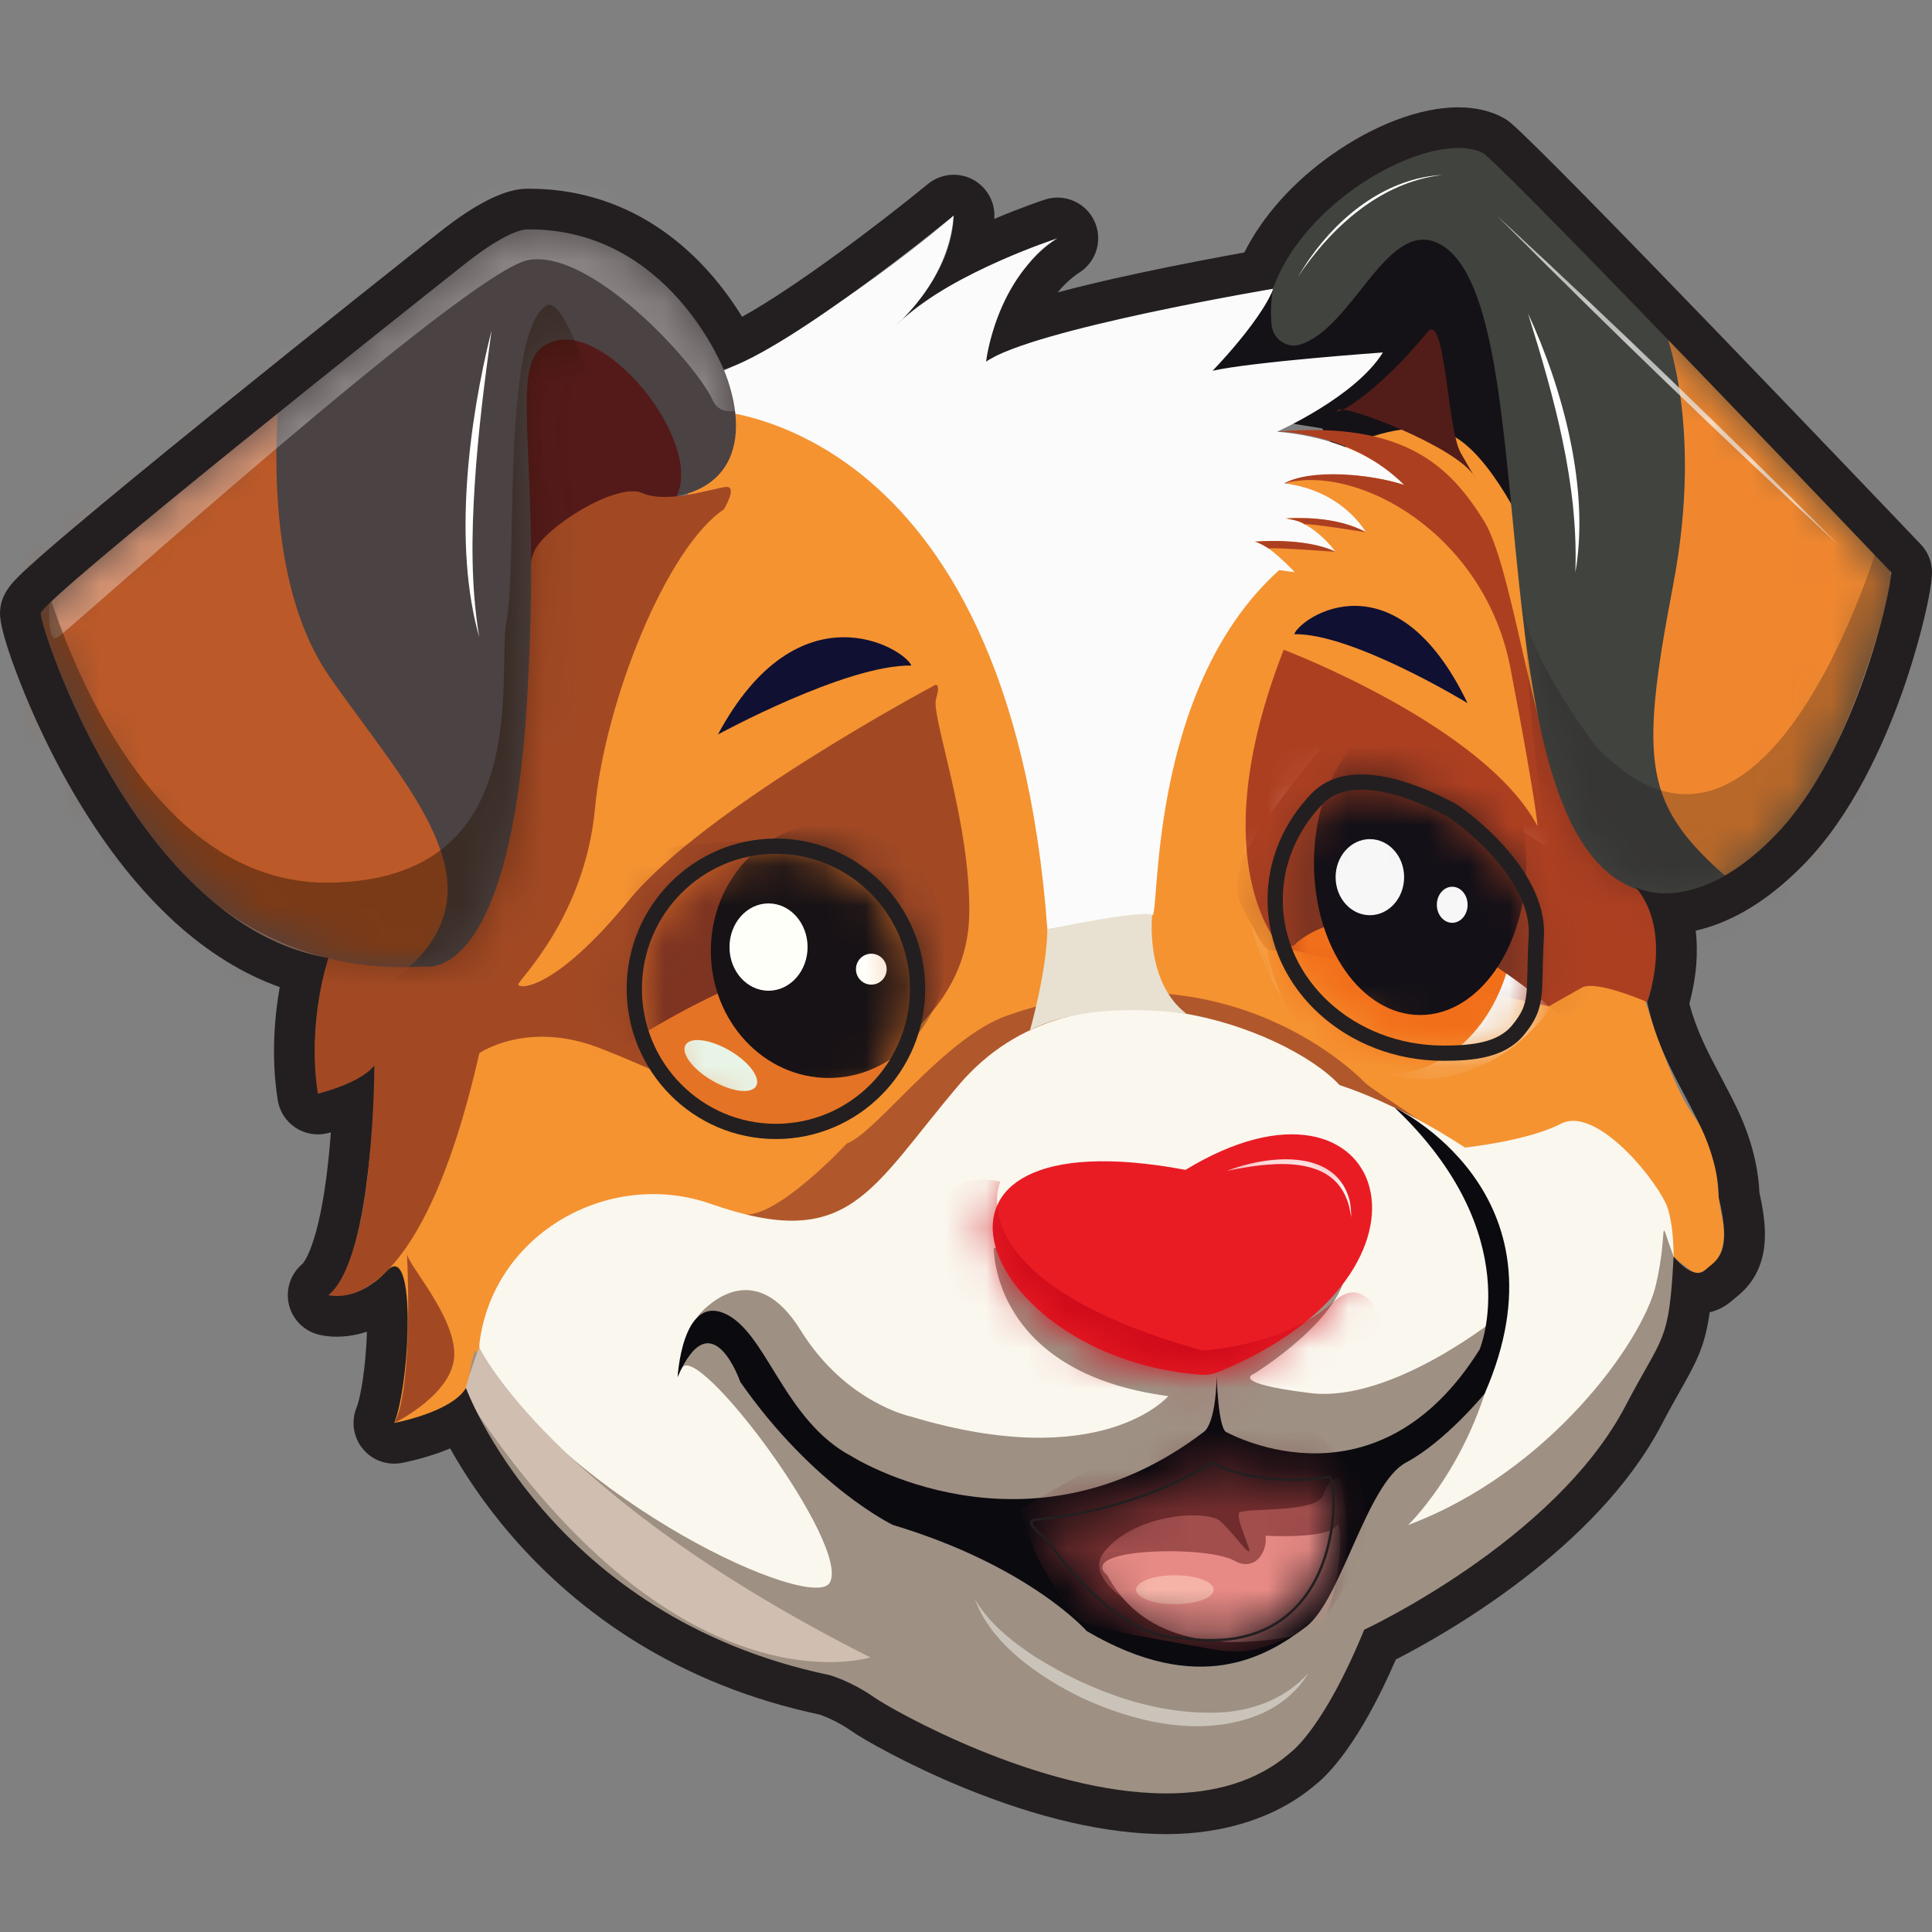 <svg width="48" height="48" viewBox="0 0 48 48" fill="none" xmlns="http://www.w3.org/2000/svg">
<rect x="0" y="0" width="48" height="48" fill="#808080" stroke="none"/>
<path d="M17.211 10.081C17.211 10.081 15.746 7.269 14.019 7.931C12.292 8.594 11.891 9.009 12.004 10.61C12.116 12.211 12.397 14.005 12.517 14.53C12.637 15.056 13.732 14.984 15.021 13.786C16.31 12.589 16.66 13.068 16.723 12.778C16.785 12.488 17.271 10.826 17.342 10.641C17.414 10.456 17.211 10.08 17.211 10.08V10.081Z" fill="#541A19"/>
<path d="M32.85 10.644C32.85 10.644 33.764 12.343 34.309 11.435C34.853 10.528 35.648 11.946 35.704 12.381C35.761 12.816 36.756 12.095 36.831 12.097C36.906 12.098 37.864 12.941 37.864 12.941C37.864 12.941 39.478 11.05 39.141 10.175C38.803 9.3 37.901 8.071 37.451 7.276C37 6.482 37.845 5.846 36.287 5.597C34.728 5.347 34.484 5.008 33.395 5.707C32.307 6.406 31.931 6.198 31.067 7.238C30.203 8.278 29.302 9.526 29.04 9.772C28.777 10.018 32.851 10.644 32.851 10.644H32.85Z" fill="#141217"/>
<path d="M11.645 34.926C11.645 34.926 13.23 30.334 15.576 30.24C17.923 30.145 20.252 31.469 22.148 30.24C24.044 29.011 26.729 26.034 26.917 25.036C27.104 24.038 27.63 18.989 26.804 16.248C25.978 13.506 21.209 9.365 20.026 9.119C18.844 8.874 18.205 8.817 17.755 10.084C17.304 11.351 16.985 12.749 16.91 12.882C16.835 13.015 13.361 23.036 12.647 23.509C11.934 23.981 10.805 24.211 9.587 24.284C8.369 24.356 9.471 35.49 9.846 35.433C10.222 35.376 11.645 34.925 11.645 34.925L11.645 34.926Z" fill="#F59331"/>
<path d="M30.598 13.535C30.598 13.535 27.819 18.848 28.026 20.833C28.232 22.819 28.063 25.636 28.42 26.203C28.776 26.77 34.653 27.565 35.122 28.226C35.592 28.888 37.563 29.758 37.995 29.569C38.427 29.38 40.305 29.588 40.718 30.25C41.131 30.912 42.013 31.611 42.126 31.63C42.239 31.649 43.028 31.404 42.784 30.25C42.54 29.096 42.859 28.851 42.014 27.622C41.169 26.393 39.686 21.25 39.686 19.17C39.686 17.089 37.658 11.36 35.931 10.755C34.203 10.15 31.277 12.155 30.599 13.535H30.598Z" fill="#F59331"/>
<path d="M33.908 26.896C33.908 26.896 30.553 23.291 25.021 25.232C23.444 25.787 21.768 28.148 21.04 28.409C21.04 28.409 19.424 30.155 18.555 30.177C17.686 30.198 20.765 30.968 20.765 30.968C20.765 30.968 24.019 29.593 24.195 29.341C24.37 29.09 25.84 27.839 26.232 27.519C26.623 27.199 30.729 27.208 32.005 27.418C33.282 27.628 35.178 28.01 35.553 28.111C35.927 28.212 34.151 27.127 33.908 26.896Z" fill="#B0582B"/>
<path d="M17.511 10.182C17.511 10.182 25.071 10.182 26.022 23.09C26.022 23.09 28.425 22.635 28.625 22.736C28.826 22.837 28.475 17.14 31.78 14.165L32.168 14.216C32.168 14.216 31.492 13.484 31.166 13.459C31.166 13.459 32.493 13.358 33.181 13.711C33.181 13.711 32.631 12.93 31.93 12.879C31.93 12.879 33.081 12.778 33.932 13.22C33.932 13.22 33.369 12.186 31.904 12.009C31.904 12.009 33.181 11.518 34.884 12.047C34.884 12.047 33.982 10.926 31.729 10.724C31.729 10.724 33.669 9.867 34.358 8.757C34.358 8.757 31.153 8.984 30.127 9.211C30.127 9.211 31.761 7.534 31.723 6.778C31.115 7.198 27.917 7.565 25.653 8.269C25.31 8.376 24.833 8.824 24.568 8.934C24.568 8.934 24.982 6.627 26.272 5.921C26.272 5.921 23.856 6.601 22.279 8.064C22.279 8.064 23.568 6.992 23.694 5.354C23.694 5.354 20.652 8.038 17.147 9.614L17.51 10.181L17.511 10.182Z" fill="#FBFBFB"/>
<mask id="mask0_2844_4744" style="mask-type:luminance" maskUnits="userSpaceOnUse" x="17" y="5" width="18" height="19">
<path d="M17.511 10.182C17.511 10.182 25.072 10.182 26.023 23.09C26.023 23.09 28.426 22.635 28.626 22.736C28.826 22.837 28.476 17.14 31.781 14.165L32.168 14.216C32.168 14.216 31.493 13.484 31.167 13.459C31.167 13.459 32.494 13.358 33.182 13.711C33.182 13.711 32.631 12.93 31.93 12.879C31.93 12.879 33.082 12.778 33.933 13.22C33.933 13.22 33.37 12.186 31.905 12.009C31.905 12.009 33.182 11.518 34.884 12.047C34.884 12.047 33.983 10.926 31.729 10.724C31.729 10.724 33.67 9.867 34.358 8.757C34.358 8.757 31.154 8.984 30.127 9.211C30.127 9.211 31.761 7.534 31.723 6.778C31.116 7.198 27.917 7.565 25.653 8.269C25.31 8.376 24.834 8.824 24.569 8.934C24.569 8.934 24.983 6.627 26.272 5.921C26.272 5.921 23.857 6.601 22.279 8.064C22.279 8.064 23.569 6.992 23.694 5.354C23.694 5.354 20.653 8.038 17.148 9.614L17.511 10.181L17.511 10.182Z" fill="white"/>
</mask>
<g mask="url(#mask0_2844_4744)">
<path d="M22.394 10.03C22.394 10.03 24.407 8.712 26.217 8.438L25.198 5.719C25.198 5.719 23.577 9.062 22.394 10.03Z" fill="#FBFBFB"/>
</g>
<path d="M11.915 33.351C12.266 30.641 15.136 29.026 17.66 29.91C21.115 31.12 21.603 29.569 23.819 26.96C26.752 23.505 32.005 25.561 33.282 26.96C33.282 26.96 34.671 27.377 36.399 28.511C36.399 28.511 37.957 28.347 38.783 27.918C39.609 27.489 40.999 29.109 41.381 29.885C41.762 30.66 41.944 34.788 38.54 36.402C35.135 38.016 34.584 40.99 32.081 41.242C29.577 41.494 25.822 41.595 24.22 41.141C22.617 40.687 18.061 40.284 16.509 38.721C14.957 37.158 11.752 34.613 11.915 33.351Z" fill="#FAF7EE"/>
<path d="M23.193 17.04C23.193 17.04 17.51 20.065 15.633 22.359C13.755 24.654 12.854 24.578 12.879 24.452C12.904 24.325 14.531 22.762 14.782 20.09C15.032 17.418 16.559 13.611 17.986 12.653C17.986 12.653 18.336 12.073 18.036 12.098C17.736 12.124 16.584 12.527 15.958 12.25C15.332 11.973 13.555 13.082 13.279 13.687C13.004 14.292 13.379 14.771 12.878 17.015C12.378 19.258 12.754 21.199 11.627 21.78C10.501 22.359 8.426 22.325 7.95 24.241C7.475 26.157 7.842 26.863 7.897 27.174C7.822 27.351 9.224 26.796 9.299 26.468C9.221 27.032 9.359 30.909 8.16 32.179C8.16 32.179 10.364 32.973 11.909 26.166C11.909 26.166 13.066 25.359 14.831 26.014C16.596 26.67 19.3 28.233 20.714 27.186C22.129 26.14 24.044 24.993 24.081 22.711C24.118 20.429 23.13 17.795 23.255 17.366C23.38 16.937 23.239 17.013 23.192 17.038L23.193 17.04Z" fill="#A24924"/>
<path d="M31.905 12.008C33.745 11.516 36.887 13.269 37.526 16.597C38.164 19.924 38.201 20.529 38.201 20.529C36.887 18.033 31.893 16.142 31.893 16.142C29.802 21.5 31.83 23.542 31.83 23.542L38.483 25.001C38.483 25.001 38.943 24.736 39.3 24.538C39.657 24.339 40.924 24.897 40.924 24.897C40.924 24.897 41.018 24.613 41.243 23.706C41.468 22.798 40.718 21.664 39.478 20.757C38.239 19.849 37.694 14.264 36.868 12.94C36.042 11.616 34.926 10.452 31.73 10.723C31.73 10.723 33.54 10.712 34.885 12.047C34.029 11.771 32.578 11.639 31.905 12.009" fill="#AD3F21"/>
<path d="M17.836 18.249C17.836 18.249 21.015 16.51 22.643 16.535C22.468 16.106 19.839 14.519 17.836 18.249Z" fill="#101032"/>
<path d="M36.461 17.47C36.461 17.47 33.613 15.731 32.155 15.756C32.312 15.327 34.667 13.739 36.461 17.47Z" fill="#101032"/>
<path d="M28.625 22.737C28.625 22.737 28.442 24.411 29.482 25.189C29.482 25.189 27.119 24.805 25.591 25.594C25.591 25.594 26.009 24.127 26.021 23.09C26.021 23.09 28.437 22.58 28.625 22.737H28.625Z" fill="#E8E1D1"/>
<path d="M10.11 31.135C10.189 32.805 10.131 34.777 9.794 35.354C9.794 35.354 11.274 34.639 11.287 33.656C11.3 32.673 10.098 31.387 10.11 31.135H10.11Z" fill="#A24924"/>
<path d="M24.692 31.006C24.692 31.006 24.62 34.106 29.027 34.686C29.027 34.686 27.375 36.628 22.618 35.19C22.618 35.19 21.006 34.85 19.889 33.047C18.771 31.244 17.611 32.392 17.385 32.644C17.16 32.896 16.843 34.192 16.939 33.995C17.296 33.264 21.155 38.394 20.614 39.324C20.187 40.061 14.205 37.358 11.802 33.551C11.802 33.551 11.589 34.188 11.658 34.547C11.727 34.907 12.929 40.03 20.414 41.997C20.414 41.997 24.645 44.192 26.572 44.696C28.5 45.2 31.88 44.846 32.756 43.307C33.632 41.77 33.79 41.15 34.089 40.862C34.387 40.575 40.217 37.094 40.767 35.366C41.318 33.639 41.992 32.344 41.58 31.221C41.168 30.097 41.468 30.501 41.143 31.913C40.818 33.325 38.489 36.577 34.985 37.888C34.985 37.888 36.987 35.972 37.288 32.67C37.288 32.67 34.61 34.863 32.556 34.611C30.504 34.359 31.154 34.132 31.154 34.132C31.154 34.132 33.475 32.711 33.454 31.418C33.432 30.124 24.692 31.006 24.692 31.006V31.006Z" fill="#9E9083"/>
<path d="M16.834 34.219C16.834 34.219 16.947 32.177 17.998 32.631C19.05 33.085 19.463 35.29 21.165 36.185C21.165 36.185 25.496 38.933 29.902 35.58C29.902 35.58 30.202 35.441 30.227 34.181C30.227 34.181 30.264 35.48 30.465 35.58C30.666 35.68 34.233 37.572 36.761 33.526C36.761 33.526 37.97 30.674 34.649 27.518C34.649 27.518 39.081 29.609 36.886 34.624C36.886 34.624 35.91 35.816 34.933 36.336C33.957 36.856 33.318 39.761 32.446 40.42C31.466 41.161 29.789 42.16 27 40.524C27 40.524 25.583 38.908 22.184 37.887C22.184 37.887 20.212 36.942 18.392 34.333C18.392 34.333 17.678 32.253 16.833 34.219H16.834Z" fill="#0B0A0F"/>
<mask id="mask1_2844_4744" style="mask-type:luminance" maskUnits="userSpaceOnUse" x="25" y="36" width="9" height="5">
<path d="M29.302 40.687C29.302 40.687 27.849 40.864 25.979 38.21C25.979 38.21 25.396 37.794 25.716 37.756C26.035 37.718 28.138 37.567 30.11 36.338C30.11 36.338 31.123 36.962 33.039 36.697C33.297 37.101 33.295 41.324 29.302 40.687H29.302Z" fill="white"/>
</mask>
<g mask="url(#mask1_2844_4744)">
<path d="M25.735 38.619C25.735 38.619 25.359 37.585 25.359 37.51C25.359 37.435 28.551 35.683 29.289 35.355C30.027 35.027 32.368 35.355 32.406 35.355C32.443 35.355 33.745 36.552 33.77 36.728C33.795 36.904 34.071 38.016 33.833 38.545C33.594 39.073 33.044 40.346 32.406 40.523C31.767 40.699 31.317 41.191 30.14 40.977C28.964 40.763 27.173 40.469 26.842 40.271C26.512 40.072 25.735 38.619 25.735 38.619Z" fill="#702C2D"/>
<path d="M29.377 40.478C29.377 40.478 26.687 39.47 27.444 38.544C28.226 37.587 29.997 37.509 30.317 37.793C30.636 38.077 30.955 38.558 31.03 38.544C31.106 38.53 30.693 37.721 30.787 37.587C30.881 37.453 32.702 37.604 32.871 37.15C33.04 36.696 33.228 36.678 33.303 36.791C33.378 36.904 33.622 38.738 33.322 39.173C33.021 39.608 31.136 41.486 29.378 40.478H29.377Z" fill="#A14E4D"/>
<path d="M27.512 39.136C27.512 39.136 27.087 38.853 27.781 38.664C28.476 38.475 30.166 38.494 30.672 38.778C31.18 39.061 31.498 38.551 31.442 38.154C31.442 38.154 32.964 38.246 33.196 37.912C33.429 37.579 33.282 40.384 32.55 40.555C31.818 40.725 28.739 41.445 27.511 39.137L27.512 39.136Z" fill="#E78A85"/>
<path d="M29.189 39.855C29.722 39.855 30.153 39.694 30.153 39.496C30.153 39.298 29.722 39.137 29.189 39.137C28.657 39.137 28.226 39.298 28.226 39.496C28.226 39.694 28.657 39.855 29.189 39.855Z" fill="#F5B3A7"/>
</g>
<path d="M29.301 40.687C29.301 40.687 27.849 40.864 25.978 38.21C25.978 38.21 25.396 37.794 25.715 37.756C26.034 37.718 28.137 37.567 30.109 36.338C30.109 36.338 31.123 36.962 33.038 36.697C33.297 37.101 33.295 41.324 29.302 40.687H29.301Z" stroke="#231F20" stroke-width="0.063" stroke-linecap="round" stroke-linejoin="round"/>
<path d="M19.277 28.11C21.22 28.11 22.796 26.523 22.796 24.567C22.796 22.61 21.22 21.023 19.277 21.023C17.334 21.023 15.759 22.61 15.759 24.567C15.759 26.523 17.334 28.11 19.277 28.11Z" fill="#E57326"/>
<mask id="mask2_2844_4744" style="mask-type:luminance" maskUnits="userSpaceOnUse" x="15" y="21" width="8" height="8">
<path d="M19.277 28.11C21.22 28.11 22.796 26.523 22.796 24.567C22.796 22.61 21.22 21.023 19.277 21.023C17.334 21.023 15.759 22.61 15.759 24.567C15.759 26.523 17.334 28.11 19.277 28.11Z" fill="white"/>
</mask>
<g mask="url(#mask2_2844_4744)">
<path d="M14.162 26.902C14.162 26.902 17.317 24.482 20.22 23.826C23.124 23.171 20.746 21.28 20.22 20.977C19.695 20.675 14.563 21.104 14.012 21.633C13.461 22.162 13.811 24.86 13.786 25.54C13.761 26.221 14.162 26.902 14.162 26.902Z" fill="#7D3421"/>
<path d="M20.59 26.782C22.208 26.782 23.519 25.369 23.519 23.625C23.519 21.882 22.208 20.469 20.59 20.469C18.973 20.469 17.661 21.882 17.661 23.625C17.661 25.369 18.973 26.782 20.59 26.782Z" fill="#171216"/>
<path d="M19.094 24.614C19.63 24.614 20.064 24.129 20.064 23.53C20.064 22.931 19.63 22.445 19.094 22.445C18.558 22.445 18.124 22.931 18.124 23.53C18.124 24.129 18.558 24.614 19.094 24.614Z" fill="#FFFFFA"/>
<path d="M21.647 24.463C21.858 24.463 22.029 24.291 22.029 24.079C22.029 23.867 21.858 23.695 21.647 23.695C21.436 23.695 21.266 23.867 21.266 24.079C21.266 24.291 21.436 24.463 21.647 24.463Z" fill="#FFFFFA"/>
<path d="M18.785 26.984C18.905 26.778 18.61 26.382 18.126 26.1C17.642 25.818 17.152 25.756 17.032 25.961C16.912 26.167 17.207 26.563 17.691 26.845C18.175 27.128 18.665 27.19 18.785 26.984Z" fill="#E8F4E6"/>
</g>
<path d="M19.277 28.11C21.22 28.11 22.796 26.523 22.796 24.567C22.796 22.61 21.22 21.023 19.277 21.023C17.334 21.023 15.759 22.61 15.759 24.567C15.759 26.523 17.334 28.11 19.277 28.11Z" stroke="#231F20" stroke-width="0.379" stroke-miterlimit="10"/>
<mask id="mask3_2844_4744" style="mask-type:luminance" maskUnits="userSpaceOnUse" x="31" y="19" width="8" height="8">
<path d="M38.17 23.254C38.088 24.706 38.245 24.95 37.715 25.594C37.299 26.1 36.574 26.166 35.862 26.166C33.554 26.166 31.682 24.461 31.682 22.359C31.682 21.398 32.073 20.52 32.719 19.85C33.485 19.055 34.928 19.529 36.038 20.115C36.288 20.248 38.258 21.696 38.17 23.254H38.17Z" fill="white"/>
</mask>
<g mask="url(#mask3_2844_4744)">
<path d="M35.283 26.809C37.704 26.809 39.666 24.406 39.666 21.442C39.666 18.477 37.704 16.074 35.283 16.074C32.863 16.074 30.9 18.477 30.9 21.442C30.9 24.406 32.863 26.809 35.283 26.809Z" fill="#F7F7F7"/>
<path d="M34.523 26.67C36.244 26.67 37.639 24.915 37.639 22.75C37.639 20.585 36.244 18.83 34.523 18.83C32.801 18.83 31.406 20.585 31.406 22.75C31.406 24.915 32.801 26.67 34.523 26.67Z" fill="#F26F1A"/>
<path d="M32.156 23.481C32.156 23.481 34.221 21.212 38.878 25.334C38.878 25.334 42.164 23.39 38.409 21.025C34.654 18.659 34.748 16.1 33.077 18.25C31.405 20.399 30.306 21.562 30.898 22.611C31.49 23.661 31.365 23.766 32.156 23.481Z" fill="#7D3421"/>
<path d="M35.283 25.218C36.74 25.218 37.921 23.527 37.921 21.442C37.921 19.357 36.74 17.666 35.283 17.666C33.826 17.666 32.645 19.357 32.645 21.442C32.645 23.527 33.826 25.218 35.283 25.218Z" fill="#131017"/>
<path d="M34.034 22.738C34.504 22.738 34.885 22.315 34.885 21.793C34.885 21.271 34.504 20.848 34.034 20.848C33.564 20.848 33.183 21.271 33.183 21.793C33.183 22.315 33.564 22.738 34.034 22.738Z" fill="#F7F7F7"/>
<path d="M36.08 22.927C36.291 22.927 36.462 22.726 36.462 22.479C36.462 22.232 36.291 22.031 36.08 22.031C35.869 22.031 35.698 22.232 35.698 22.479C35.698 22.726 35.869 22.927 36.08 22.927Z" fill="#F7F7F7"/>
</g>
<path d="M38.169 23.254C38.087 24.706 38.244 24.95 37.714 25.594C37.298 26.1 36.573 26.166 35.862 26.166C33.553 26.166 31.681 24.461 31.681 22.359C31.681 21.398 32.072 20.52 32.718 19.85C33.484 19.055 34.928 19.529 36.037 20.115C36.287 20.248 38.257 21.696 38.169 23.254H38.169Z" stroke="#231F20" stroke-width="0.379" stroke-linecap="round" stroke-linejoin="round"/>
<path d="M29.842 34.156C24.289 33.744 21.862 27.646 29.454 29.065C34.438 26.031 36.39 31.588 30.267 34.088C30.133 34.143 29.987 34.167 29.842 34.156Z" fill="#E91C24"/>
<mask id="mask4_2844_4744" style="mask-type:luminance" maskUnits="userSpaceOnUse" x="24" y="28" width="11" height="7">
<path d="M29.841 34.156C24.288 33.744 21.861 27.646 29.453 29.065C34.437 26.031 36.389 31.588 30.266 34.088C30.131 34.143 29.986 34.167 29.841 34.156Z" fill="white"/>
</mask>
<g mask="url(#mask4_2844_4744)">
<path d="M30.484 29.089C31.442 28.717 33.128 28.509 33.511 29.755C33.561 29.913 33.569 30.079 33.57 30.241C33.541 30.081 33.517 29.921 33.453 29.775C33.004 28.642 31.442 28.894 30.484 29.089Z" fill="white"/>
<path d="M24.852 29.36C24.852 29.36 23.724 31.828 29.873 33.553C29.873 33.553 31.911 33.453 33.132 32.342C34.352 31.232 34.822 34.446 34.615 34.692C34.409 34.938 31.236 36.11 29.058 35.959C26.88 35.807 24.364 35.066 23.988 34.463C23.612 33.86 23.05 31.175 23.331 30.097C23.612 29.019 24.852 29.36 24.852 29.36V29.36Z" fill="#D00B1A"/>
</g>
<path d="M12.29 5.897L0.874 15.054C0.874 15.054 3.014 24.49 10.568 24.011C10.568 24.011 12.627 24.465 13.078 17.658C13.529 10.851 12.44 8.847 13.792 8.469C15.144 8.091 17.461 10.988 16.811 12.331C20.73 11.551 16.007 3.989 12.29 5.897V5.897Z" fill="#4B4243"/>
<mask id="mask5_2844_4744" style="mask-type:luminance" maskUnits="userSpaceOnUse" x="0" y="5" width="19" height="20">
<path d="M12.289 5.897L0.873 15.054C0.873 15.054 3.013 24.49 10.567 24.011C10.567 24.011 12.626 24.465 13.077 17.658C13.528 10.851 12.439 8.847 13.791 8.469C15.143 8.091 17.46 10.988 16.81 12.331C20.729 11.551 16.006 3.989 12.289 5.897V5.897Z" fill="white"/>
</mask>
<g mask="url(#mask5_2844_4744)">
<path d="M6.995 8.959C7.027 9.146 6.244 14.027 8.196 16.825C10.149 19.624 12.565 22.022 10.024 24.151C7.482 26.279 3.465 25.231 1.775 22.446C0.085 19.662 0.461 16.506 0.536 14.813C0.611 13.119 1.211 10.397 2.113 9.716C3.014 9.035 6.882 8.317 6.995 8.959Z" fill="#BC5928"/>
<path opacity="0.34" d="M1.286 14.222C1.286 14.222 1.06 16.087 1.436 15.832C1.812 15.577 11.575 6.766 13.115 6.463C14.655 6.161 17.263 8.99 17.705 9.939C18.147 10.888 20.025 9.149 19.987 8.77C19.95 8.392 21.483 5.594 17.768 4.233C14.053 2.871 9.322 4.775 8.233 5.354C7.144 5.934 5.209 7.905 4.318 8.943C3.427 9.981 1.286 14.223 1.286 14.223V14.222Z" fill="white"/>
<path d="M12.214 8.203C12.037 9.466 11.878 10.742 11.796 12.015C11.714 13.286 11.696 14.57 11.907 15.832C11.256 13.547 11.639 10.491 12.214 8.203Z" fill="white"/>
<path opacity="0.43" d="M1.061 14.221C1.061 14.221 3.046 22.009 8.196 21.929C13.346 21.85 12.326 16.748 12.589 15.387C12.852 14.025 12.475 8.319 13.566 7.597C14.657 6.875 18.222 22.402 15.143 24.567C12.063 26.732 7.219 28.331 6.206 27.777C5.192 27.223 3.366 25.833 2.702 23.597C2.037 21.361 0.536 15.853 1.061 14.22V14.221Z" fill="#271100"/>
</g>
<path d="M32.292 8.562C31.961 8.662 31.624 8.414 31.592 8.068C31.526 7.362 31.624 6.047 32.982 5.038C32.982 5.038 35.882 2.873 37.038 3.929C37.932 4.746 45.217 12.073 46.807 13.92C46.964 14.102 47.025 14.349 46.967 14.584C46.561 16.257 44.656 23.099 40.858 22.151C36.537 21.072 38.493 7.746 35.837 6.103C34.499 5.276 33.647 8.157 32.293 8.562H32.292Z" fill="#41433E"/>
<mask id="mask6_2844_4744" style="mask-type:luminance" maskUnits="userSpaceOnUse" x="31" y="3" width="16" height="20">
<path d="M32.291 8.562C31.961 8.662 31.623 8.414 31.591 8.068C31.525 7.362 31.624 6.047 32.981 5.038C32.981 5.038 35.881 2.873 37.037 3.929C37.932 4.746 45.217 12.073 46.806 13.92C46.964 14.102 47.024 14.349 46.967 14.584C46.561 16.257 44.655 23.099 40.858 22.151C36.536 21.072 38.492 7.746 35.836 6.103C34.499 5.276 33.646 8.157 32.292 8.562H32.291Z" fill="white"/>
</mask>
<g mask="url(#mask6_2844_4744)">
<path d="M42.968 21.857C40.863 20.02 40.707 19.039 41.567 14.543C42.368 10.358 41.282 7.988 41.282 7.988C41.282 7.988 47.175 13.031 47.2 13.408C47.224 13.786 47.425 16.787 47.049 17.744C47.049 17.744 45.445 23.448 42.968 21.857Z" fill="#F0872F"/>
<g opacity="0.71">
<path d="M37.187 5.354C40.063 8.009 42.914 10.757 45.673 13.534C42.796 10.878 39.946 8.13 37.187 5.354Z" fill="white"/>
</g>
<path d="M37.963 7.787C38.833 9.664 39.501 12.158 39.139 14.222C39.22 12.018 38.612 9.872 37.963 7.787Z" fill="white"/>
<path opacity="0.26" d="M46.7 13.409C46.7 13.409 43.889 23.04 39.637 18.527C39.637 18.527 37.918 16.267 37.851 15.053C37.851 15.053 38.089 21.123 39.015 22.56C39.941 23.997 43.346 25.056 44.397 24.299C45.449 23.543 46.817 21.176 47.151 19.232C47.977 14.429 46.7 13.408 46.7 13.408L46.7 13.409Z" fill="#181319"/>
</g>
<path d="M35.839 4.346C34.297 4.523 33.074 5.644 32.24 6.888C32.341 6.727 32.44 6.564 32.55 6.408C33.311 5.328 34.478 4.42 35.838 4.346H35.839Z" fill="white"/>
<path d="M24.22 39.729C24.575 40.335 25.134 40.775 25.708 41.156C27.082 42.02 28.789 42.653 30.427 42.538C31.21 42.475 31.97 42.168 32.506 41.569C32.223 42.051 31.741 42.425 31.215 42.627C29.8 43.168 28.19 42.792 26.861 42.175C25.825 41.667 24.626 40.853 24.22 39.728L24.22 39.729Z" fill="#CAC3B9"/>
<path d="M11.909 33.482C11.909 33.482 13.699 37.187 21.623 41.177C21.623 41.177 16.796 42.724 11.53 34.615C11.53 34.615 11.772 33.767 11.909 33.482Z" fill="#D0BEB0"/>
<path d="M33.226 10.188C33.104 10.383 34.185 9.818 35.462 8.253C35.91 7.703 35.95 10.663 36.292 11.254C36.634 11.844 36.747 12.048 36.634 11.844C36.232 11.121 33.399 10.027 33.226 10.188H33.226Z" fill="#521D19"/>
<path d="M36.232 3.676C36.478 3.676 36.695 3.721 36.868 3.815C37.908 4.694 46.988 14.22 46.988 14.22C46.991 14.622 46.127 18.68 44.099 20.759C42.949 21.939 41.993 22.194 41.38 22.194C40.912 22.194 40.644 22.045 40.644 22.045C41.574 23.174 40.923 24.897 40.923 24.897C41.195 26.173 41.768 26.976 42.252 27.994C42.737 29.013 42.7 29.746 42.7 29.746C43.05 31.183 42.651 31.296 42.358 31.558C42.305 31.605 42.246 31.625 42.186 31.625C41.907 31.625 41.58 31.22 41.58 31.22C41.467 33.402 41.318 33.141 40.387 34.925C38.63 38.291 33.893 40.49 33.893 40.49C32.889 42.941 32.082 43.524 32.082 43.524C31.235 44.277 30.139 44.557 28.976 44.557C25.812 44.557 22.159 42.477 21.727 42.175C21.137 41.762 20.614 41.618 20.614 41.618C13.655 40.169 11.577 34.484 11.577 34.484C11.22 35.089 9.793 35.353 9.793 35.353C10.149 34.5 10.321 31.462 9.804 31.462C9.748 31.462 9.684 31.498 9.611 31.576C9.112 32.11 8.631 32.199 8.368 32.199C8.237 32.199 8.16 32.177 8.16 32.177C9.305 31.232 9.3 26.467 9.3 26.467C8.977 26.911 7.898 27.173 7.898 27.173C7.616 25.383 8.16 23.801 8.16 23.801C3.391 22.988 0.991 15.579 1.01 15.239C1.029 14.899 10.445 7.43 11.571 6.541C12.589 5.738 13.017 5.699 13.09 5.699C13.098 5.699 13.101 5.699 13.101 5.699C13.119 5.699 13.136 5.699 13.153 5.699C16.626 5.699 17.98 9.185 17.98 9.185C19.668 8.658 23.695 5.353 23.695 5.353C23.655 6.576 22.783 7.568 22.428 7.922C22.377 7.969 22.327 8.015 22.28 8.063C22.28 8.063 22.337 8.013 22.428 7.922C23.74 6.743 26.273 5.92 26.273 5.92C24.727 6.928 24.499 8.985 24.499 8.985C25.647 8.179 31.625 7.175 31.625 7.175C32.331 5.189 34.791 3.676 36.232 3.676M36.232 2.666C35.289 2.666 34.136 3.1 33.069 3.857C32.114 4.534 31.367 5.376 30.915 6.273C30.33 6.378 29.341 6.562 28.281 6.789C27.472 6.963 26.814 7.121 26.278 7.264C26.43 7.077 26.611 6.906 26.826 6.765C27.25 6.489 27.404 5.94 27.185 5.483C27.013 5.124 26.653 4.909 26.274 4.909C26.17 4.909 26.065 4.924 25.962 4.959C25.914 4.974 25.395 5.145 24.703 5.439C24.704 5.421 24.704 5.403 24.705 5.385C24.718 4.989 24.498 4.622 24.142 4.446C24 4.376 23.847 4.342 23.695 4.342C23.466 4.342 23.239 4.42 23.054 4.571C21.832 5.574 19.754 7.142 18.437 7.871C18.235 7.541 17.968 7.158 17.625 6.772C16.417 5.409 14.87 4.689 13.153 4.689C13.141 4.689 13.129 4.689 13.117 4.689C13.108 4.689 13.1 4.689 13.091 4.689C12.558 4.689 11.837 5.045 10.946 5.748C10.375 6.198 7.733 8.293 5.24 10.31C3.809 11.468 2.672 12.403 1.859 13.089C1.376 13.496 1.001 13.822 0.743 14.057C0.343 14.422 0.028 14.709 0.002 15.183C-0.005 15.293 -0.022 15.624 0.509 16.976C0.782 17.669 1.248 18.733 1.923 19.861C2.661 21.095 3.477 22.122 4.349 22.916C5.171 23.663 6.043 24.201 6.95 24.524C6.823 25.24 6.73 26.25 6.9 27.33C6.944 27.609 7.102 27.857 7.337 28.014C7.505 28.125 7.7 28.183 7.898 28.183C7.978 28.183 8.057 28.174 8.136 28.155C8.145 28.152 8.175 28.145 8.221 28.133C8.204 28.355 8.184 28.587 8.159 28.824C7.933 30.949 7.534 31.381 7.515 31.4C7.227 31.639 7.095 32.019 7.172 32.386C7.25 32.755 7.526 33.049 7.888 33.151C7.967 33.173 8.134 33.21 8.369 33.21C8.552 33.21 8.815 33.185 9.116 33.085C9.113 33.202 9.107 33.329 9.098 33.466C9.046 34.272 8.925 34.813 8.861 34.965C8.719 35.307 8.775 35.701 9.008 35.989C9.202 36.229 9.492 36.364 9.793 36.364C9.855 36.364 9.917 36.359 9.978 36.347C10.022 36.339 10.426 36.262 10.889 36.099C10.992 36.062 11.089 36.025 11.183 35.985C11.518 36.583 12.018 37.357 12.723 38.169C13.595 39.176 14.607 40.043 15.729 40.748C17.116 41.619 18.674 42.241 20.362 42.598C20.451 42.628 20.782 42.748 21.148 43.003C21.435 43.205 22.539 43.84 23.944 44.416C25.813 45.18 27.507 45.568 28.976 45.568C30.446 45.568 31.771 45.141 32.731 44.3C32.985 44.094 33.768 43.335 34.679 41.23C35.872 40.62 39.663 38.496 41.283 35.393C41.47 35.036 41.621 34.768 41.755 34.532C42.164 33.81 42.362 33.425 42.478 32.603C42.682 32.555 42.872 32.456 43.032 32.314C43.045 32.302 43.068 32.284 43.092 32.264C43.277 32.115 43.623 31.836 43.774 31.273C43.891 30.84 43.872 30.329 43.711 29.625C43.7 29.289 43.62 28.515 43.167 27.561C43.028 27.269 42.884 26.999 42.746 26.737C42.428 26.136 42.149 25.608 41.972 24.934C42.035 24.703 42.109 24.367 42.142 23.978C42.166 23.681 42.162 23.394 42.13 23.121C42.871 22.955 43.806 22.511 44.825 21.466C46.025 20.236 46.811 18.467 47.26 17.199C47.707 15.936 48.004 14.635 48 14.213C47.998 13.956 47.898 13.709 47.721 13.524C46.787 12.545 38.572 3.932 37.522 3.044C37.469 2.999 37.413 2.96 37.352 2.927C37.033 2.754 36.657 2.667 36.233 2.667L36.232 2.666Z" fill="#231F20"/>
<path d="M31.168 13.458C31.168 13.458 32.419 13.338 33.183 13.71C33.183 13.71 31.595 13.592 31.522 13.628C31.443 13.575 31.217 13.451 31.168 13.457V13.458Z" fill="#AD3F21"/>
<path d="M31.956 12.881C32.175 12.869 33.206 12.809 33.936 13.225C33.936 13.225 32.488 12.989 32.415 13.027C32.306 12.94 32.112 12.913 31.956 12.881Z" fill="#AD3F21"/>
</svg>
